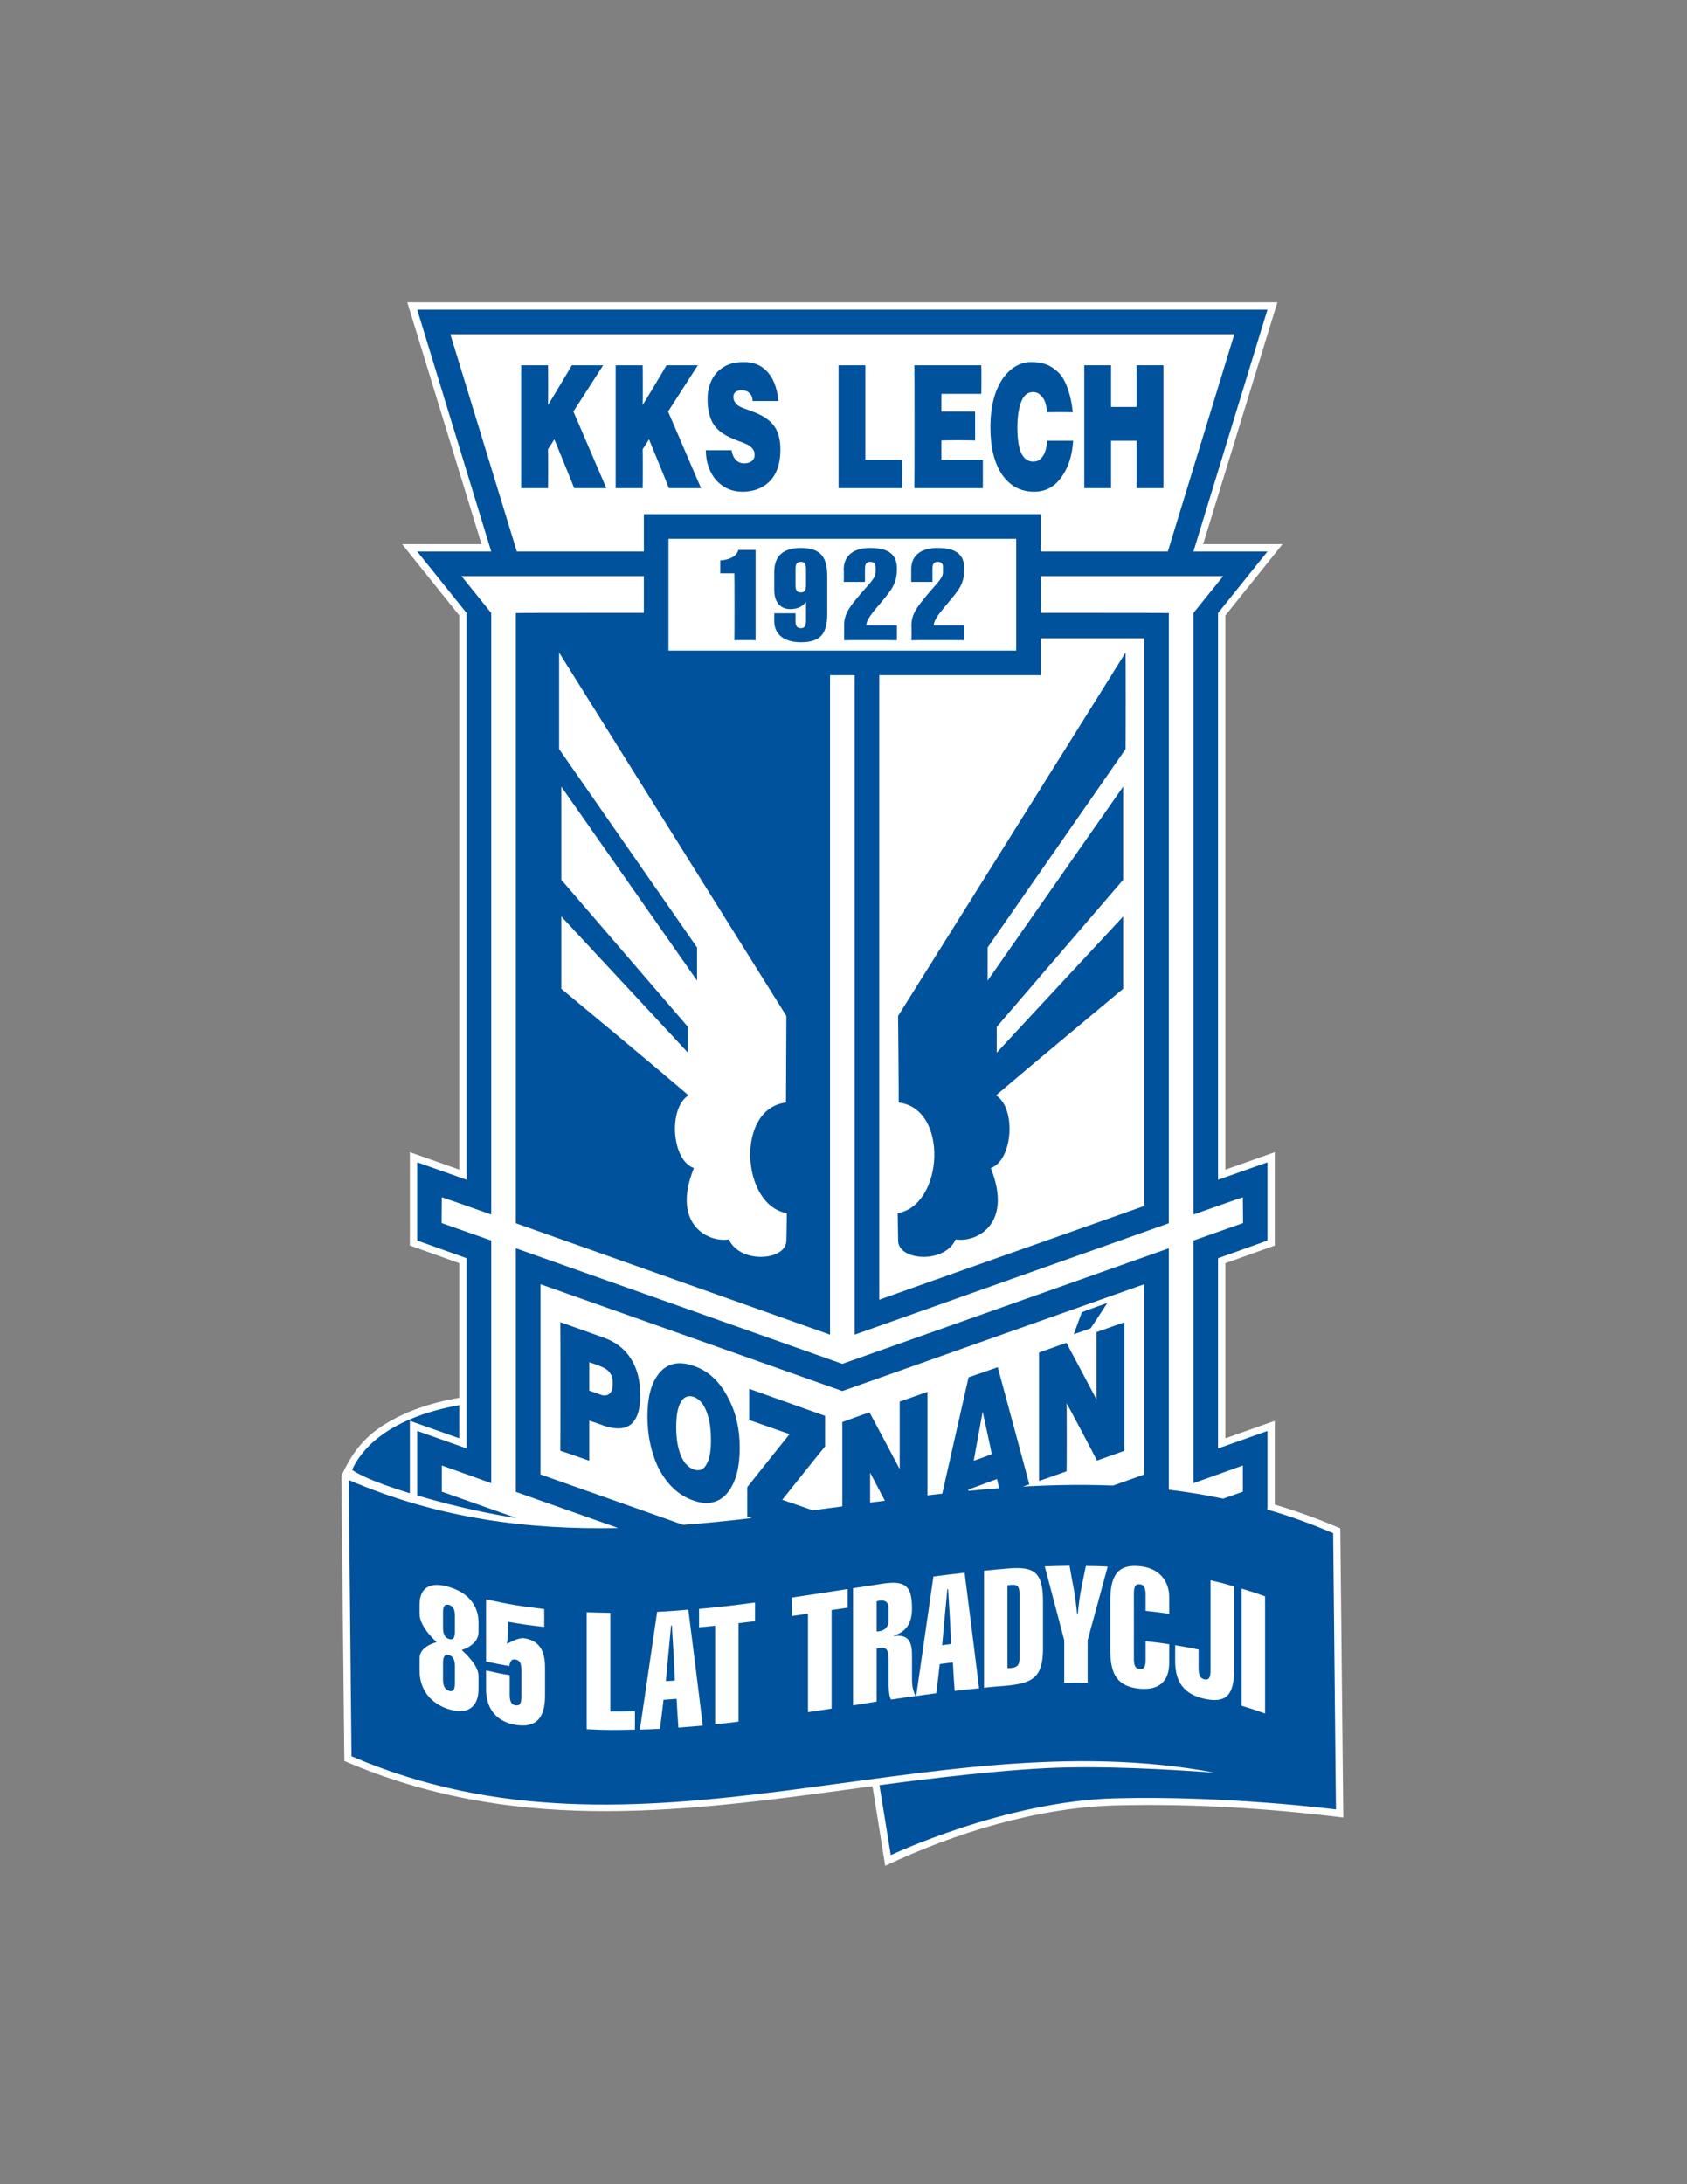 <?xml version="1.0" encoding="iso-8859-1"?>
<!-- Generator: Adobe Illustrator 24.0.1, SVG Export Plug-In . SVG Version: 6.00 Build 0)  -->
<svg version="1.1" id="Layer_1" xmlns="http://www.w3.org/2000/svg" xmlns:xlink="http://www.w3.org/1999/xlink" x="0px" y="0px"
	 viewBox="0 0 612 792" style="enable-background:new 0 0 612 792;" xml:space="preserve">
<rect x="0" y="0" width="612" height="792" fill="#808080" stroke="none"/>
<path style="fill:#FFFFFF;" d="M444.536,223.168V424.12l17.928-6.336v33.84l-17.928,6.408v63.504l17.928-6.336v30.384
	c7.92,2.376,15.84,5.184,23.76,8.64c0.36,34.92,0.72,69.912,1.08,104.832c-27.288-3.384-55.296-5.112-82.728-4.392
	c-28.152,0.792-58.032,9.864-83.448,21.888l-4.608-28.872c0,0-9.432,1.296-10.152,1.368c-62.496,8.496-121.248,15.408-181.44-10.512
	l-1.08-103.32c3.96-8.712,8.568-14.688,17.352-19.728c6.048-3.528,14.256-6.696,25.416-8.64v-48.816l-17.928-6.408v-33.84
	l17.928,6.336V223.168L145.88,197.32h28.8l-26.928-87.696H463.4l-26.928,87.696h28.8L444.536,223.168z"/>
<path style="fill:#00529C;" d="M305.576,494.536l-118.44-41.904v88.344c0,0,16.488,5.832,37.152,13.104
	c-32.472,0.648-65.016-3.312-97.776-17.424c0.36,33.408,0.648,66.816,1.008,100.152c105.12,45.288,208.512-13.752,313.272,5.976
	c-15.552-1.152-41.256-2.664-61.2-1.656c-23.616,1.152-56.376,5.616-60.552,6.192l4.104,25.344c0,0,41.256-19.512,81.36-20.592
	c40.104-1.08,80.136,4.032,80.136,4.032c-0.36-33.408-0.648-66.744-1.008-100.152c-8.064-3.456-16.056-6.336-24.12-8.64l0.288-0.072
	v-28.368l-17.928,6.336v-68.976l17.928-6.408v-28.368l-17.928,6.336V222.304l17.928-22.32h-26.856l26.856-87.696H151.352
	l26.856,87.696h-26.856l17.928,22.32v205.488l-17.928-6.336v28.368l17.928,6.408v68.976l-17.928-6.336v23.4
	c3.168,0.936,6.84,1.944,10.944,3.024c8.28,2.088,16.704,3.888,25.128,5.184l-27.144-9.576V531.4l17.928,6.408v-87.984
	c0,0-17.928-6.336-18-6.336l0.072-9.36c0-0.072,17.928,6.264,17.928,6.264V222.304c0-0.072-10.8-13.392-10.8-13.392h66.168v13.32
	c-24.624,0-46.44,0-46.44,0.072c0-0.072,0,221.256,0,221.256l113.976,40.392c0,0,0-175.608,0-239.112h8.928
	c0,63.504,0,239.112,0,239.112l113.976-40.392c0,0,0-221.328,0-221.256c0-0.072-21.816-0.072-46.44-0.072v-13.32h66.168
	c0,0-10.8,13.32-10.8,13.392v218.088c0,0,17.928-6.336,17.928-6.264l0.072,9.36c-0.072,0-18,6.336-18,6.336v87.984l17.928-6.408
	v9.504l-7.128,2.52c-6.552-1.368-13.104-2.448-19.728-3.24c0-8.496,0-87.552,0-87.552L305.576,494.536z"/>
<path style="fill:#FFFFFF;" d="M305.576,504.4l-109.512-38.736v68.976c0,0,25.416,9,51.768,18.288
	c51.984-3.96,103.824-16.344,155.952-14.256c6.984-2.448,11.304-4.032,11.304-4.032v-68.976L305.576,504.4z"/>
<polygon style="fill:#FFFFFF;" points="187.496,199.984 163.376,121.216 447.776,121.216 423.656,199.984 377.576,199.984 
	377.576,186.448 233.576,186.448 233.576,199.984 "/>
<path style="fill:#FFFFFF;" d="M318.968,244.84c0,50.472,0,226.368,0,226.44c0-0.072,96.12-33.984,96.12-33.984V231.448
	c0,0-17.424,0-37.512,0v13.392H318.968z"/>
<path style="fill:#FFFFFF;" d="M285.272,368.392l-82.44-131.76v34.992l50.04,71.928v12.024l-49.248-70.344V319l45.936,53.352
	c0,0,0,9.288,0,9.36c0-0.072-45.936-49.392-45.936-49.392v26.208c0,0,34.92,28.944,46.152,38.664
	c-7.344,4.392-6.264,23.472,1.944,26.352c-8.424,20.88,5.76,27.144,12.672,25.848c4.104,9,20.88,7.776,20.88,0.432
	c0-0.072,0.216-9.936,0.144-9.936c-16.56-2.808-18.648-37.944-0.288-40.104L285.272,368.392z"/>
<path style="fill:#00529C;" d="M189.08,132.448c0,0,9.792,0,9.72,0c0.072,0,0.072,14.4,0,14.4c0.072,0,8.712-14.4,8.64-14.4
	c0.072,0,11.376,0,11.376,0l-10.8,16.776l11.952,27.792c0,0-11.592,0-11.664,0c0.072,0-7.2-17.712-7.2-17.712
	s-2.232,3.528-2.304,3.528c0.072,0,0.072,14.184,0,14.184c0.072,0-9.72,0-9.72,0V132.448z"/>
<path style="fill:#00529C;" d="M223.352,132.448c0,0,9.864,0,9.792,0c0.072,0,0.072,14.4,0,14.4c0.072,0,8.712-14.4,8.64-14.4
	c0.072,0,11.376,0,11.376,0l-10.8,16.776l11.952,27.792c0,0-11.592,0-11.664,0c0.072,0-7.2-17.712-7.2-17.712
	s-2.232,3.528-2.304,3.528c0.072,0,0.072,14.184,0,14.184c0.072,0-9.792,0-9.792,0V132.448z"/>
<path style="fill:#00529C;" d="M273.032,145.408c-0.072-1.368-0.432-2.232-1.224-2.952c-0.72-0.648-1.584-0.936-2.736-0.936
	c-0.864,0-1.656,0.144-2.16,0.576c-0.576,0.36-0.864,1.008-0.864,1.8c0,1.44,0.792,2.664,2.304,3.528
	c0.504,0.288,2.088,0.864,4.608,1.8c3.528,1.296,6.048,2.952,7.56,4.824c1.728,2.16,2.592,5.184,2.592,8.928
	c0,5.328-1.44,9.36-4.32,11.952c-2.448,2.232-5.616,3.384-9.504,3.384c-3.744,0-6.768-1.368-9.36-4.032
	c-2.52-2.88-3.816-6.552-3.888-11.016c0.072,0,9.36,0,9.36,0c0.288,1.728,0.864,2.952,1.872,3.816
	c0.792,0.648,1.656,0.936,2.664,0.936c1.008,0,1.872-0.216,2.52-0.648c0.792-0.504,1.296-1.296,1.296-2.376
	c0.072-1.512-0.792-2.736-2.448-3.672c-0.648-0.36-1.728-0.864-3.312-1.368c-2.448-0.936-4.32-1.8-5.616-2.664
	c-1.872-1.224-3.168-2.664-4.104-4.464c-1.008-2.088-1.584-4.752-1.584-7.992c0-3.96,1.08-7.2,3.312-9.72
	c2.448-2.592,5.688-3.888,9.648-3.816c3.384-0.072,6.12,0.936,8.136,2.952c2.592,2.376,4.104,6.048,4.608,11.16H273.032
	L273.032,145.408z"/>
<path style="fill:#00529C;" d="M304.208,132.448h9.72v34.272c0,0,13.392,0,13.32,0c0.072,0,0.072,10.296,0,10.296
	c0.072,0-23.04,0-23.04,0V132.448z"/>
<path style="fill:#00529C;" d="M331.712,132.448c0.072,0,24.336,0,24.264,0c0.072,0,0.072,10.368,0,10.368
	c0.072,0-14.472,0-14.472,0v6.408h12.24c0,0,0,10.368,0,10.512c0-0.144-12.24-0.144-12.24,0c0-0.144,0,6.984,0,6.984h15.048v10.296
	c0,0-24.768,0-24.84,0C331.784,177.016,331.784,132.448,331.712,132.448z"/>
<path style="fill:#00529C;" d="M379.808,149.512c-0.144-2.88-0.864-4.968-2.232-6.12c-0.792-0.864-1.728-1.224-2.88-1.224
	c-2.016,0-3.456,1.296-4.392,3.96c-0.792,2.304-1.224,5.256-1.224,8.928c0,8.28,1.872,12.312,5.76,12.312
	c1.224,0,2.304-0.432,3.024-1.368c1.152-1.224,1.8-3.312,2.016-6.192h9.432c-0.36,5.544-1.8,9.792-4.176,13.104
	c-2.52,3.6-5.831,5.4-10.008,5.4c-4.824,0-8.712-2.088-11.592-6.192c-2.808-4.176-4.248-9.864-4.248-17.064
	c0-7.92,1.656-13.968,4.896-18.36c2.808-3.6,6.192-5.472,10.008-5.4c3.744-0.072,6.624,1.008,8.928,3.024
	c2.016,1.584,3.384,3.96,4.392,7.128c0.792,2.232,1.368,5.04,1.656,8.064C389.168,149.44,379.88,149.44,379.808,149.512z"/>
<polygon style="fill:#00529C;" points="393.344,132.448 403.064,132.448 403.064,147.568 412.352,147.568 412.352,132.448 
	422.072,132.448 422.072,177.016 412.352,177.016 412.352,159.808 403.064,159.808 403.064,177.016 393.344,177.016 
	393.344,132.448 "/>
<path style="fill:#00529C;" d="M271.808,503.608l27.504,9.792c0,0,0,11.016,0,11.088c0-0.072-15.552,19.296-15.552,19.368
	c0-0.072,16.128,5.544,16.128,5.544v10.8c0,0-28.8-10.368-28.8-10.224c0-0.144,0-10.8,0-10.728c0-0.072,15.336-19.224,15.336-19.224
	l-14.616-5.112V503.608z"/>
<path style="fill:#00529C;" d="M251.576,495.256c5.4,1.8,9.576,5.688,12.672,11.808c2.808,5.328,4.104,11.232,4.104,17.856
	c0,7.056-1.368,12.456-4.248,16.128c-3.024,3.816-7.128,4.896-12.456,3.096c-5.688-1.944-10.008-6.192-13.104-12.528
	c-2.448-5.4-3.672-11.376-3.672-18.072c0-6.84,1.368-11.952,4.032-15.336C241.928,494.32,246.176,493.384,251.576,495.256
	L251.576,495.256L251.576,495.256z M251.576,506.488c-1.944-0.576-3.456,0-4.536,1.8c-1.152,1.872-1.728,4.896-1.728,9.144
	c0,4.32,0.576,7.704,1.728,10.44c1.08,2.592,2.592,4.176,4.608,4.968c2.232,0.72,3.816,0,4.824-2.232
	c1.008-1.872,1.44-4.608,1.44-8.208c0-4.104-0.432-7.416-1.44-10.08C255.392,509.224,253.808,507.28,251.576,506.488z"/>
<path style="fill:#00529C;" d="M203.264,479.416c0.072,0,15.336,5.472,15.336,5.472c4.536,1.512,7.992,4.176,10.224,7.704
	c2.304,3.528,3.456,7.992,3.456,13.392c0,4.536-0.864,7.776-2.736,9.864c-2.232,2.376-5.688,2.664-10.44,1.152
	c0.072-0.072-5.328-1.872-5.328-1.872v14.544c0,0-10.44-3.672-10.512-3.6C203.336,526,203.336,479.416,203.264,479.416
	L203.264,479.416z M213.776,493.96v10.296c0,0,4.536,1.584,4.464,1.584c1.224,0.36,2.16,0.072,2.808-0.432
	c0.864-0.648,1.224-1.872,1.224-3.816c0-1.584-0.288-2.88-1.008-3.744c-0.864-1.368-2.376-2.016-4.392-2.808
	C216.944,495.04,213.776,493.96,213.776,493.96z"/>
<path style="fill:#00529C;" d="M401.696,472.432c0.072,0-9.216,3.312-9.216,3.384c0-0.072-2.952,7.992-2.952,7.992
	s6.192-2.16,6.12-2.16C395.72,481.648,401.768,472.432,401.696,472.432z"/>
<path style="fill:#00529C;" d="M326.384,508.216v24.48c0,0-10.944-20.664-10.944-20.52c0-0.144-9.864,3.456-9.864,3.456v46.584
	l10.08-3.6v-24.624L326.6,554.8c0,0,9.864-3.528,9.864-3.456c0-0.072,0-46.656,0-46.656L326.384,508.216z"/>
<path style="fill:#00529C;" d="M397.808,483.016c0,0,0,24.408,0,24.48c0-0.072-10.944-20.592-10.944-20.592l-9.936,3.528v46.584
	c0,0,10.08-3.528,10.008-3.528c0.072,0,0.072-24.768,0-24.623c0.072-0.144,11.088,20.736,11.016,20.736
	c0.072,0,9.936-3.528,9.936-3.528s0-46.656,0-46.585C407.888,479.416,397.808,483.016,397.808,483.016z"/>
<path style="fill:#00529C;" d="M356.48,511.888c0,0,3.384,15.408,3.312,15.408c0.072,0-6.552,2.376-6.552,2.376L356.48,511.888
	L356.48,511.888z M350.144,546.448c0-0.072,1.224-6.336,1.224-6.336s10.368-3.816,10.296-3.816c0.072,0,1.296,5.544,1.296,5.616
	c0-0.072,10.512-3.672,10.44-3.672c0.072,0-11.448-42.48-11.448-42.48l-10.584,3.672l-11.448,50.616
	C339.92,550.048,350.144,546.376,350.144,546.448z"/>
<path style="fill:#00529C;" d="M325.808,368.392c0,0,82.584-131.76,82.512-131.76c0.072,0,0.072,34.992,0,34.992
	c0.072,0-50.04,71.928-50.04,71.928v12.024l49.176-70.344V319l-45.864,53.352c0,0,0,9.288,0,9.36
	c0-0.072,45.864-49.392,45.864-49.392v26.208c0,0-34.776,28.944-46.152,38.664c7.344,4.392,6.264,23.472-1.872,26.352
	c8.352,20.88-5.832,27.144-12.744,25.848c-3.96,9-20.88,7.776-20.88,0.432c0-0.072-0.144-9.936-0.144-9.936
	c16.632-2.808,18.648-37.944,0.36-40.104C326.096,399.784,325.808,368.392,325.808,368.392z"/>
<rect x="242.504" y="195.376" style="fill:#FFFFFF;" width="126.144" height="40.536"/>
<path style="fill:#00529C;" d="M266.408,232.168c0.072-0.072,0.072-24.264,0-24.264c0.072,0-5.112,0-5.112,0v-4.68
	c3.744-0.288,5.976-1.656,6.552-3.816h6.264c0,0,0,32.688,0,32.76C274.112,232.096,266.48,232.096,266.408,232.168z"/>
<path style="fill:#00529C;" d="M292.4,206.536c0-2.016-0.432-2.808-1.872-2.808c-1.512,0-1.944,0.792-1.944,2.808v5.544
	c0,1.872,0.432,2.736,1.944,2.736c1.44,0,1.872-0.864,1.872-2.736V206.536L292.4,206.536z M290.528,232.888
	c-6.12,0-9.648-2.88-9.648-7.632v-2.88h7.704v2.52c0,2.016,0.432,2.88,1.944,2.88c1.44,0,1.872-0.864,1.872-2.88v-6.624
	c-1.512,1.872-3.24,2.592-5.76,2.592c-3.456,0-5.76-2.448-5.76-6.912c0,0,0-6.624,0-6.552c0-5.832,3.312-8.712,9.648-8.712
	c7.2,0,9.576,3.312,9.576,10.296v13.608C300.104,229.72,297.728,232.888,290.528,232.888z"/>
<path style="fill:#00529C;" d="M306.224,232.168c0-0.072,0-5.472,0-5.472c0-3.6,1.584-5.976,3.96-8.928
	c4.248-5.328,7.488-7.848,7.416-10.152c0.072,0,0.072-2.088,0-2.088c0.072-1.224-0.648-1.8-1.944-1.8
	c-1.44,0-1.872,0.864-1.872,2.808V211c0,0-7.632,0-7.704,0c0.072,0,0.072-4.608,0-4.608c0.072-4.896,3.528-7.704,9.576-7.704
	c6.624,0,9.72,2.304,9.72,7.488c0,5.616-2.088,7.776-5.472,11.952c-3.024,3.6-5.4,6.12-5.688,8.64h11.16c0,0,0,5.328,0,5.4
	C325.376,232.096,306.224,232.096,306.224,232.168z"/>
<path style="fill:#00529C;" d="M330.632,232.168c0.072-0.072,0.072-5.472,0-5.472c0.072-3.6,1.656-5.976,4.032-8.928
	c4.176-5.328,7.416-7.848,7.416-10.152v-2.088c0-1.224-0.648-1.8-1.944-1.8c-1.44,0-1.871,0.864-1.871,2.808V211h-7.704v-4.608
	c0-4.896,3.456-7.704,9.576-7.704c6.552,0,9.72,2.304,9.648,7.488c0.072,5.616-2.016,7.776-5.472,11.952
	c-2.952,3.6-5.328,6.12-5.616,8.64c0,0,11.16,0,11.088,0c0.072,0,0.072,5.328,0,5.4
	C349.856,232.096,330.704,232.096,330.632,232.168z"/>
<path style="fill:#FFFFFF;" d="M162.944,619.816c-6.912-2.088-10.728-7.344-10.728-13.968c0-1.8,0-2.736,0-4.608
	c0-4.392,6.192-5.76,6.192-5.76c0-0.072-6.192-5.4-6.192-10.224c0-1.368,0-2.088,0-3.456c0-6.192,3.888-8.424,10.728-6.336
	c6.768,2.016,10.656,6.552,10.656,12.888c0,1.368,0,2.088,0,3.456c0,4.824-6.12,6.48-6.12,6.48c-0.072,0.072,6.12,5.04,6.12,9.504
	c0,1.872,0,2.808,0,4.608C173.6,618.808,169.856,621.904,162.944,619.816L162.944,619.816z M165.032,604.408
	c0-2.448-0.576-3.744-2.088-4.248c-1.584-0.432-2.232,0.504-2.232,2.952c0,2.304,0,3.456,0,5.688c0,2.52,0.648,3.816,2.232,4.32
	c1.512,0.432,2.088-0.504,2.088-3.024C165.032,607.864,165.032,606.712,165.032,604.408L165.032,604.408z M165.032,586.12
	c0-2.448-0.576-3.672-2.088-4.176c-1.584-0.432-2.232,0.432-2.232,2.808c0,2.088,0,3.168,0,5.184c0,2.592,0.576,3.888,2.232,4.392
	c1.584,0.432,2.088-0.504,2.088-3.024C165.032,589.216,165.032,588.136,165.032,586.12z"/>
<path style="fill:#FFFFFF;" d="M186.992,625.432c-6.912-1.152-10.656-5.904-10.656-12.816c0-2.736,0-4.104,0-6.912
	c3.456,0.792,5.112,1.152,8.568,1.728c0,2.808,0,4.176,0,6.912c0,2.52,0.504,3.744,2.088,4.032c1.656,0.216,2.16-0.792,2.16-3.312
	c0-3.744,0-5.616,0-9.36c0-2.52-0.504-3.672-2.16-3.96c-1.368-0.216-1.944,0.504-2.232,2.376c-3.384-0.576-5.04-0.936-8.424-1.656
	c0-9,0-13.536,0-22.536c8.496,1.872,12.672,2.52,21.096,3.528c0,2.592,0,3.888,0,6.48c-5.256-0.576-7.848-0.936-13.176-1.872
	c0,1.584,0,2.376,0,4.032c0,1.296-0.36,3.96-0.36,3.96c0.144,0.072,3.96-2.376,6.264-2.016c5.184,0.792,7.56,4.176,7.56,10.584
	c0,4.104,0,6.192,0,10.296C197.72,623.056,194.408,626.656,186.992,625.432z"/>
<path style="fill:#FFFFFF;" d="M212.84,627.016c0-16.92,0-25.416,0-42.408c3.456,0.144,5.184,0.144,8.568,0.216
	c0,14.328,0,21.456,0,35.784c3.6,0,5.328,0,8.928-0.072c0,2.664,0,3.96,0,6.624C223.352,627.376,219.824,627.376,212.84,627.016z"/>
<path style="fill:#FFFFFF;" d="M246.104,626.44c-0.288-4.176-0.432-6.264-0.648-10.44c-1.872,0.144-2.88,0.216-4.752,0.36
	c-0.504,4.176-0.72,6.264-1.296,10.512c-2.88,0.144-4.32,0.216-7.272,0.288c2.52-17.064,3.744-25.632,6.264-42.696
	c4.536-0.216,6.768-0.432,11.304-0.792c2.16,16.848,3.168,25.2,5.256,42.048C251.432,626.008,249.632,626.152,246.104,626.44
	L246.104,626.44z M244.376,600.016c-0.072-1.008-0.288-4.536-0.648-10.656c-0.144,0.072-0.216,0.072-0.288,0.072
	c-0.36,3.816-0.72,7.92-1.152,12.168c-0.288,3.168-0.432,4.752-0.72,7.992c1.296-0.072,1.944-0.144,3.24-0.216
	C244.664,605.632,244.592,603.76,244.376,600.016z"/>
<path style="fill:#FFFFFF;" d="M267.92,588.568c0,14.256,0,21.456,0,35.712c-3.384,0.432-5.112,0.648-8.496,0.936
	c0-14.256,0-21.384,0-35.712c-2.376,0.288-3.528,0.36-5.832,0.576c0-2.664,0-4.032,0-6.696c8.064-0.72,12.168-1.224,20.304-2.304
	c0,2.736,0,4.032,0,6.768C271.52,588.136,270.296,588.28,267.92,588.568z"/>
<path style="fill:#FFFFFF;" d="M301.688,583.816c0,14.328,0,21.456,0,35.712c-3.384,0.576-5.112,0.792-8.568,1.296
	c0-14.256,0-21.384,0-35.712c-2.304,0.36-3.456,0.504-5.832,0.864c0-2.664,0-4.032,0-6.696c8.136-1.224,12.168-1.8,20.232-3.096
	c0,2.736,0,4.032,0,6.768C305.216,583.312,304.064,583.456,301.688,583.816z"/>
<path style="fill:#FFFFFF;" d="M323.216,616.288c-0.864-1.728-0.864-4.32-0.864-7.92c0-2.448,0-3.672,0-6.12
	c0-3.96-0.576-5.112-3.456-4.68c-0.288,0.072-0.576,0.144-0.864,0.216c0,7.704,0,11.52,0,19.224
	c-3.384,0.576-5.112,0.792-8.568,1.368c0-16.992,0-25.488,0-42.48c4.32-0.648,6.48-1.008,10.8-1.656
	c8.352-1.224,10.584,0.936,10.584,9.144c0,5.328-2.304,8.424-6.552,9.648c0,0.072,0,0.144,0,0.216
	c4.68-0.576,6.552,1.296,6.552,6.84c0,3.096,0,4.608,0,7.704c0,0.216,0,0.576,0,0.792c0,1.8,0.072,3.888,1.296,6.408
	C328.544,615.496,326.816,615.712,323.216,616.288L323.216,616.288z M322.352,583.24c0-2.304-1.152-3.168-3.528-2.808
	c-0.216,0.072-0.504,0.144-0.792,0.216c0,4.32,0,6.552,0,10.944c0.288,0,0.576-0.072,0.864-0.072
	c2.304-0.36,3.456-1.728,3.456-4.032C322.352,585.832,322.352,584.896,322.352,583.24z"/>
<path style="fill:#FFFFFF;" d="M346.328,613.12c-0.288-4.104-0.432-6.192-0.648-10.296c-1.872,0.216-2.808,0.288-4.753,0.576
	c-0.504,4.248-0.72,6.336-1.296,10.584c-2.88,0.36-4.32,0.576-7.272,1.008c2.52-17.352,3.744-25.992,6.264-43.344
	c4.536-0.576,6.768-0.864,11.304-1.368c2.16,16.704,3.168,25.128,5.256,41.904C351.656,612.544,349.856,612.688,346.328,613.12
	L346.328,613.12z M344.6,586.84c-0.072-1.008-0.288-4.536-0.648-10.584c-0.144,0-0.216,0-0.288,0
	c-0.36,3.888-0.72,7.992-1.152,12.312c-0.288,3.168-0.432,4.752-0.72,7.992c1.296-0.144,1.944-0.288,3.24-0.432
	C344.888,592.384,344.744,590.584,344.6,586.84z"/>
<path style="fill:#FFFFFF;" d="M364.256,611.32c-2.952,0.216-4.392,0.36-7.272,0.648c0-16.992,0-25.416,0-42.408
	c3.744-0.36,5.616-0.576,9.36-0.864c9-0.648,12.024,1.584,12.024,12.024c0,6.84,0,10.224,0,16.992
	C378.368,608.368,374.624,610.456,364.256,611.32L364.256,611.32z M369.872,577.984c0-2.664-0.792-3.456-2.88-3.312
	c-1.008,0.072-1.44,0.144-1.512,0.144c0,12.024,0,18,0,30.024c0.504,0.072,0.864,0,1.224,0c2.304-0.216,3.168-1.008,3.168-3.744
	C369.872,591.808,369.872,587.2,369.872,577.984z"/>
<path style="fill:#FFFFFF;" d="M394.568,594.76c0,6.192,0,9.288,0,15.48c-3.384-0.072-5.112-0.072-8.496,0c0-6.192,0-9.288,0-15.48
	c-2.808-10.728-4.248-16.128-7.056-26.784c3.6-0.144,5.4-0.144,9-0.216c0.576,3.384,0.864,5.04,1.512,8.352
	c0.504,2.592,0.864,5.688,1.224,9.288c0.072,0,0.144,0,0.216,0c0.36-3.384,0.72-6.912,1.512-10.512
	c0.576-2.808,0.864-4.248,1.44-7.056c3.168,0,4.752,0.072,7.92,0.216C398.96,578.704,397.52,584.032,394.568,594.76z"/>
<path style="fill:#FFFFFF;" d="M413.432,612.328c-7.992-0.792-10.656-4.968-10.656-14.112c0-7.056,0-10.656,0-17.712
	c0-9.144,2.664-13.392,10.656-12.6c6.84,0.648,10.728,5.04,10.728,11.304c0,2.376,0,3.6,0,5.976c-3.456-0.504-5.112-0.72-8.568-1.08
	c0-2.304,0-3.456,0-5.76c0-2.52-0.504-3.744-2.16-3.888c-1.584-0.144-2.088,0.936-2.088,3.456c0,9.36,0,14.112,0,23.472
	c0,2.52,0.504,3.672,2.088,3.816c1.656,0.216,2.16-0.864,2.16-3.384c0-2.664,0-4.032,0-6.696c3.456,0.36,5.112,0.576,8.568,1.08
	c0,2.664,0,4.032,0,6.696C424.16,609.808,420.344,612.976,413.432,612.328z"/>
<path style="fill:#FFFFFF;" d="M436.976,616c-7.2-1.584-10.656-5.832-10.656-13.608c0-2.304,0-3.456,0-5.832
	c3.384,0.576,5.112,0.864,8.496,1.584c0,2.664,0,3.96,0,6.624c0,2.592,0.504,3.816,2.16,4.176c1.584,0.36,2.16-0.648,2.16-3.168
	c0-13.104,0-19.656,0-32.76c3.456,0.792,5.112,1.224,8.568,2.232c0,12.024,0,18.072,0,30.096
	C447.704,614.488,444.968,617.728,436.976,616z"/>
<path style="fill:#FFFFFF;" d="M450.44,618.52c0-16.992,0-25.488,0-42.48c3.384,1.008,5.112,1.584,8.496,2.808
	c0,16.992,0,25.488,0,42.48C455.552,620.104,453.824,619.528,450.44,618.52z"/>
<path style="fill:#00539D;" d="M127.736,532.984c2.736-6.192,11.52-18.576,38.88-23.472v12.024l-17.928-6.336v26.28
	C133.928,536.944,129.104,533.992,127.736,532.984z"/>
</svg>
